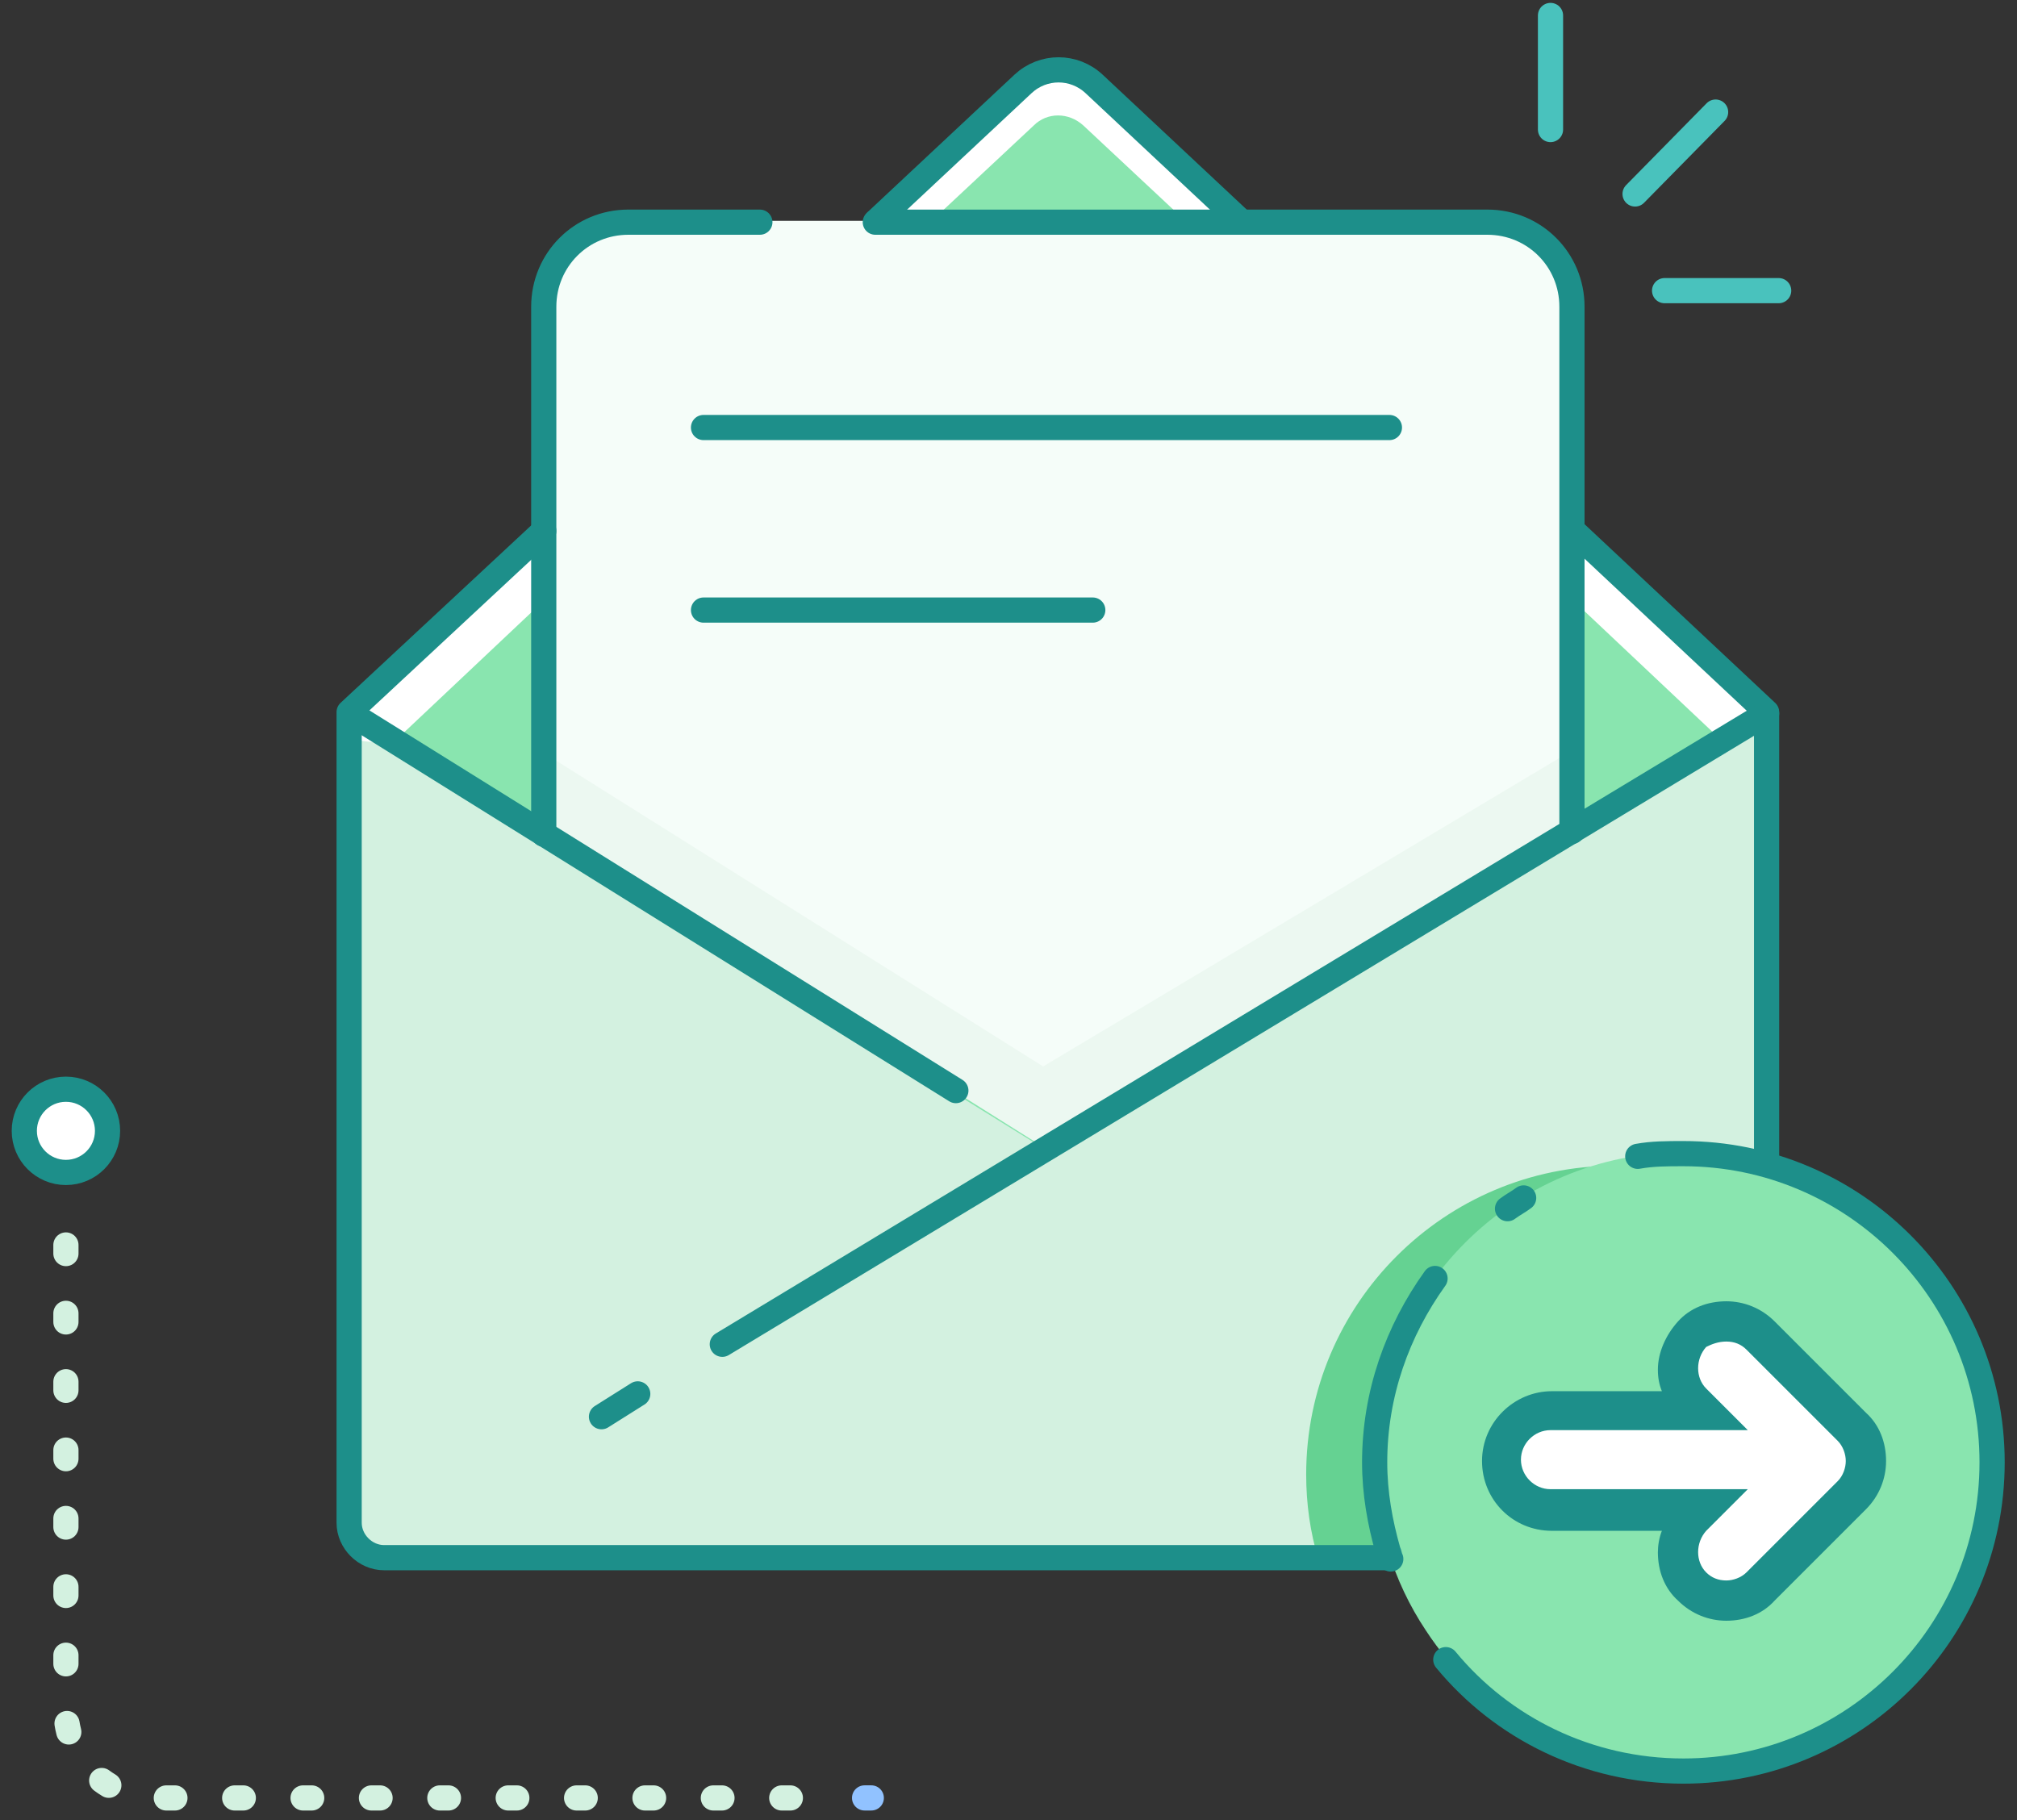 <svg width="82" height="74" viewBox="0 0 82 74" fill="none" xmlns="http://www.w3.org/2000/svg">
<rect x="0" y="0" width="82" height="74" fill="#333333" stroke="none"/>
<g id="Group 613">
<path id="Path" d="M50.484 9.034L44.481 3.413C43.662 2.649 42.407 2.649 41.589 3.413L35.641 8.979" fill="white"/>
<path id="Path_2" d="M48.246 9.032L44.044 5.103C43.444 4.557 42.571 4.557 42.025 5.103L37.823 9.032" fill="#89E5AF"/>
<path id="Path_3" d="M22.107 21.585L14.194 28.952V61.912C14.194 62.676 14.849 63.331 15.613 63.331H70.401C71.165 63.331 71.82 62.676 71.82 61.912V28.952L63.962 21.585" fill="white"/>
<path id="Path_4" d="M23.09 23.494L14.468 31.625V62.566C14.468 63.33 15.068 63.385 15.832 63.385H70.238C71.002 63.385 71.603 62.785 71.603 62.021V31.625L62.981 23.494" fill="#89E5AF"/>
<path id="Path_5" d="M71.603 29.17V62.021C71.603 62.621 71.221 63.112 70.73 63.276C70.566 63.331 70.402 63.385 70.238 63.385H15.832C15.068 63.385 14.468 63.331 14.468 62.567V30.098L15.941 30.261L42.244 46.578L69.856 30.043L71.603 29.17Z" fill="#D3F1E0"/>
<path id="Path_6" d="M70.729 48.433V63.276C70.565 63.331 70.401 63.386 70.237 63.386H53.594C53.266 62.294 53.102 61.148 53.102 59.948C53.102 53.017 58.723 47.397 65.654 47.397C67.509 47.397 69.201 47.779 70.729 48.433Z" fill="#65D292"/>
<path id="Path_7" d="M63.963 12.415V33.752L42.408 46.631L22.162 33.916V12.47C22.162 10.56 23.69 9.032 25.6 9.032H60.579C62.38 8.978 63.963 10.56 63.963 12.415Z" fill="#ECF8F1"/>
<path id="Path_8" d="M63.963 12.417V30.48L42.408 43.359L22.162 30.644V12.417C22.162 10.508 23.69 8.979 25.6 8.979H60.579C62.38 8.979 63.963 10.562 63.963 12.417Z" fill="#F5FDF9"/>
<path id="Path_9" d="M50.484 9.034L44.481 3.413C43.662 2.649 42.407 2.649 41.589 3.413L35.641 8.979" stroke="#1D8F8A" stroke-width="1.024" stroke-linecap="round" stroke-linejoin="round"/>
<path id="Path_10" d="M22.107 21.585L14.194 28.952V61.912C14.194 62.676 14.849 63.331 15.613 63.331H70.401C71.165 63.331 71.82 62.676 71.82 61.912V28.952L63.962 21.585" stroke="#1D8F8A" stroke-width="1.024" stroke-linecap="round" stroke-linejoin="round"/>
<path id="Path_11" d="M57.959 66.277C56.65 64.312 55.886 61.911 55.886 59.401C55.886 52.47 61.507 46.85 68.437 46.85C75.367 46.85 80.988 52.47 80.988 59.401C80.988 66.331 75.367 71.952 68.437 71.952C64.071 71.952 60.197 69.715 57.959 66.277Z" fill="#89E5AF"/>
<path id="Path_12" d="M56.541 63.385C56.486 63.276 56.486 63.167 56.431 63.058C56.104 61.912 55.886 60.711 55.886 59.456C55.886 56.673 56.813 54.108 58.341 51.98" stroke="#1D8F8A" stroke-width="1.024" stroke-linecap="round" stroke-linejoin="round"/>
<path id="Path_13" d="M66.582 47.013C67.182 46.904 67.782 46.904 68.437 46.904C75.368 46.904 80.988 52.525 80.988 59.455C80.988 66.386 75.368 72.007 68.437 72.007C64.563 72.007 61.07 70.26 58.778 67.477" stroke="#1D8F8A" stroke-width="1.024" stroke-linecap="round" stroke-linejoin="round"/>
<path id="Path_14" d="M61.288 49.142C61.506 48.978 61.725 48.869 61.943 48.705" stroke="#1D8F8A" stroke-width="1.024" stroke-linecap="round" stroke-linejoin="round"/>
<g id="Group">
<path id="Path_15" d="M70.183 65.131C69.638 65.131 69.146 64.913 68.764 64.531C68.001 63.767 68.001 62.512 68.764 61.693L69.037 61.42H62.98C61.889 61.42 60.961 60.547 60.961 59.401C60.961 58.31 61.834 57.382 62.98 57.382H69.037L68.764 57.109C68.382 56.727 68.164 56.236 68.164 55.691C68.164 55.145 68.382 54.654 68.764 54.272C69.146 53.89 69.638 53.671 70.183 53.671C70.729 53.671 71.22 53.89 71.602 54.272L75.313 57.982C75.695 58.364 75.913 58.855 75.913 59.401C75.913 59.947 75.695 60.438 75.313 60.82L71.602 64.531C71.22 64.913 70.674 65.131 70.183 65.131Z" fill="white"/>
<path id="Shape" fill-rule="evenodd" clip-rule="evenodd" d="M68.218 53.726C68.709 53.18 69.419 52.907 70.183 52.907C70.892 52.907 71.602 53.18 72.147 53.726L75.858 57.437C76.404 57.928 76.677 58.637 76.677 59.401C76.677 60.111 76.404 60.82 75.858 61.366L72.147 65.076C71.656 65.622 70.947 65.895 70.183 65.895C69.473 65.895 68.764 65.622 68.218 65.076C67.672 64.585 67.4 63.876 67.4 63.112C67.4 62.839 67.454 62.512 67.563 62.239H63.089C61.506 62.239 60.251 60.984 60.251 59.401C60.251 57.819 61.561 56.563 63.089 56.563H67.563C67.454 56.291 67.4 56.018 67.4 55.69C67.4 54.981 67.727 54.272 68.218 53.726ZM71.001 54.872C70.783 54.653 70.51 54.544 70.183 54.544C69.855 54.544 69.582 54.653 69.364 54.763C68.927 55.254 68.927 56.018 69.364 56.454L71.056 58.146H63.034C62.379 58.146 61.833 58.691 61.833 59.346C61.833 60.001 62.379 60.547 63.034 60.547H71.056L69.364 62.239C68.927 62.73 68.927 63.494 69.364 63.93C69.582 64.148 69.855 64.258 70.183 64.258C70.455 64.258 70.783 64.148 71.001 63.93L74.712 60.219C74.93 60.001 75.039 59.674 75.039 59.401C75.039 59.128 74.93 58.801 74.712 58.582L71.001 54.872Z" fill="#1D8F8A"/>
</g>
<path id="Path_16" d="M38.86 44.341L14.249 29.007" stroke="#1D8F8A" stroke-width="1.024" stroke-linecap="round" stroke-linejoin="round"/>
<path id="Path_17" d="M29.365 54.655L71.821 29.007" stroke="#1D8F8A" stroke-width="1.024" stroke-linecap="round" stroke-linejoin="round"/>
<path id="Path_18" d="M24.453 57.6L25.927 56.672" stroke="#1D8F8A" stroke-width="1.024" stroke-linecap="round" stroke-linejoin="round"/>
<path id="Path_19" d="M35.585 9.033H60.469C62.379 9.033 63.907 10.561 63.907 12.471V33.807" stroke="#1D8F8A" stroke-width="1.024" stroke-linecap="round" stroke-linejoin="round"/>
<path id="Path_20" d="M22.106 33.917V12.471C22.106 10.561 23.634 9.033 25.544 9.033H30.892" stroke="#1D8F8A" stroke-width="1.024" stroke-linecap="round" stroke-linejoin="round"/>
<path id="Path_21" d="M63.035 5.267V0.629" stroke="#49C2BD" stroke-width="1.024" stroke-linecap="round" stroke-linejoin="round"/>
<path id="Path_22" d="M67.673 11.817H72.311" stroke="#49C2BD" stroke-width="1.024" stroke-linecap="round" stroke-linejoin="round"/>
<path id="Path_23" d="M66.473 7.886L69.747 4.557" stroke="#49C2BD" stroke-width="1.024" stroke-linecap="round" stroke-linejoin="round"/>
<path id="Path_24" d="M28.601 17.382H56.486" stroke="#1D8F8A" stroke-width="1.024" stroke-linecap="round" stroke-linejoin="round"/>
<path id="Path_25" d="M28.601 24.804H44.426" stroke="#1D8F8A" stroke-width="1.024" stroke-linecap="round" stroke-linejoin="round"/>
<g id="Group_2">
<path id="Path_26" d="M2.68 46.469V46.742" stroke="#91C2FF" stroke-width="1.024" stroke-linecap="round" stroke-linejoin="round"/>
<path id="Path_27" d="M2.68 50.617V69.498C2.68 71.517 4.317 73.1 6.281 73.1H33.184" stroke="#D3F1E0" stroke-width="1.024" stroke-linecap="round" stroke-linejoin="round" stroke-dasharray="0.35 2.43"/>
<path id="Path_28" d="M35.149 73.099H35.422" stroke="#91C2FF" stroke-width="1.024" stroke-linecap="round" stroke-linejoin="round"/>
</g>
<circle id="Oval" cx="2.68" cy="45.977" r="1.692" fill="white" stroke="#1D8F8A" stroke-width="1.024" stroke-linecap="round" stroke-linejoin="round"/>
</g>
</svg>
